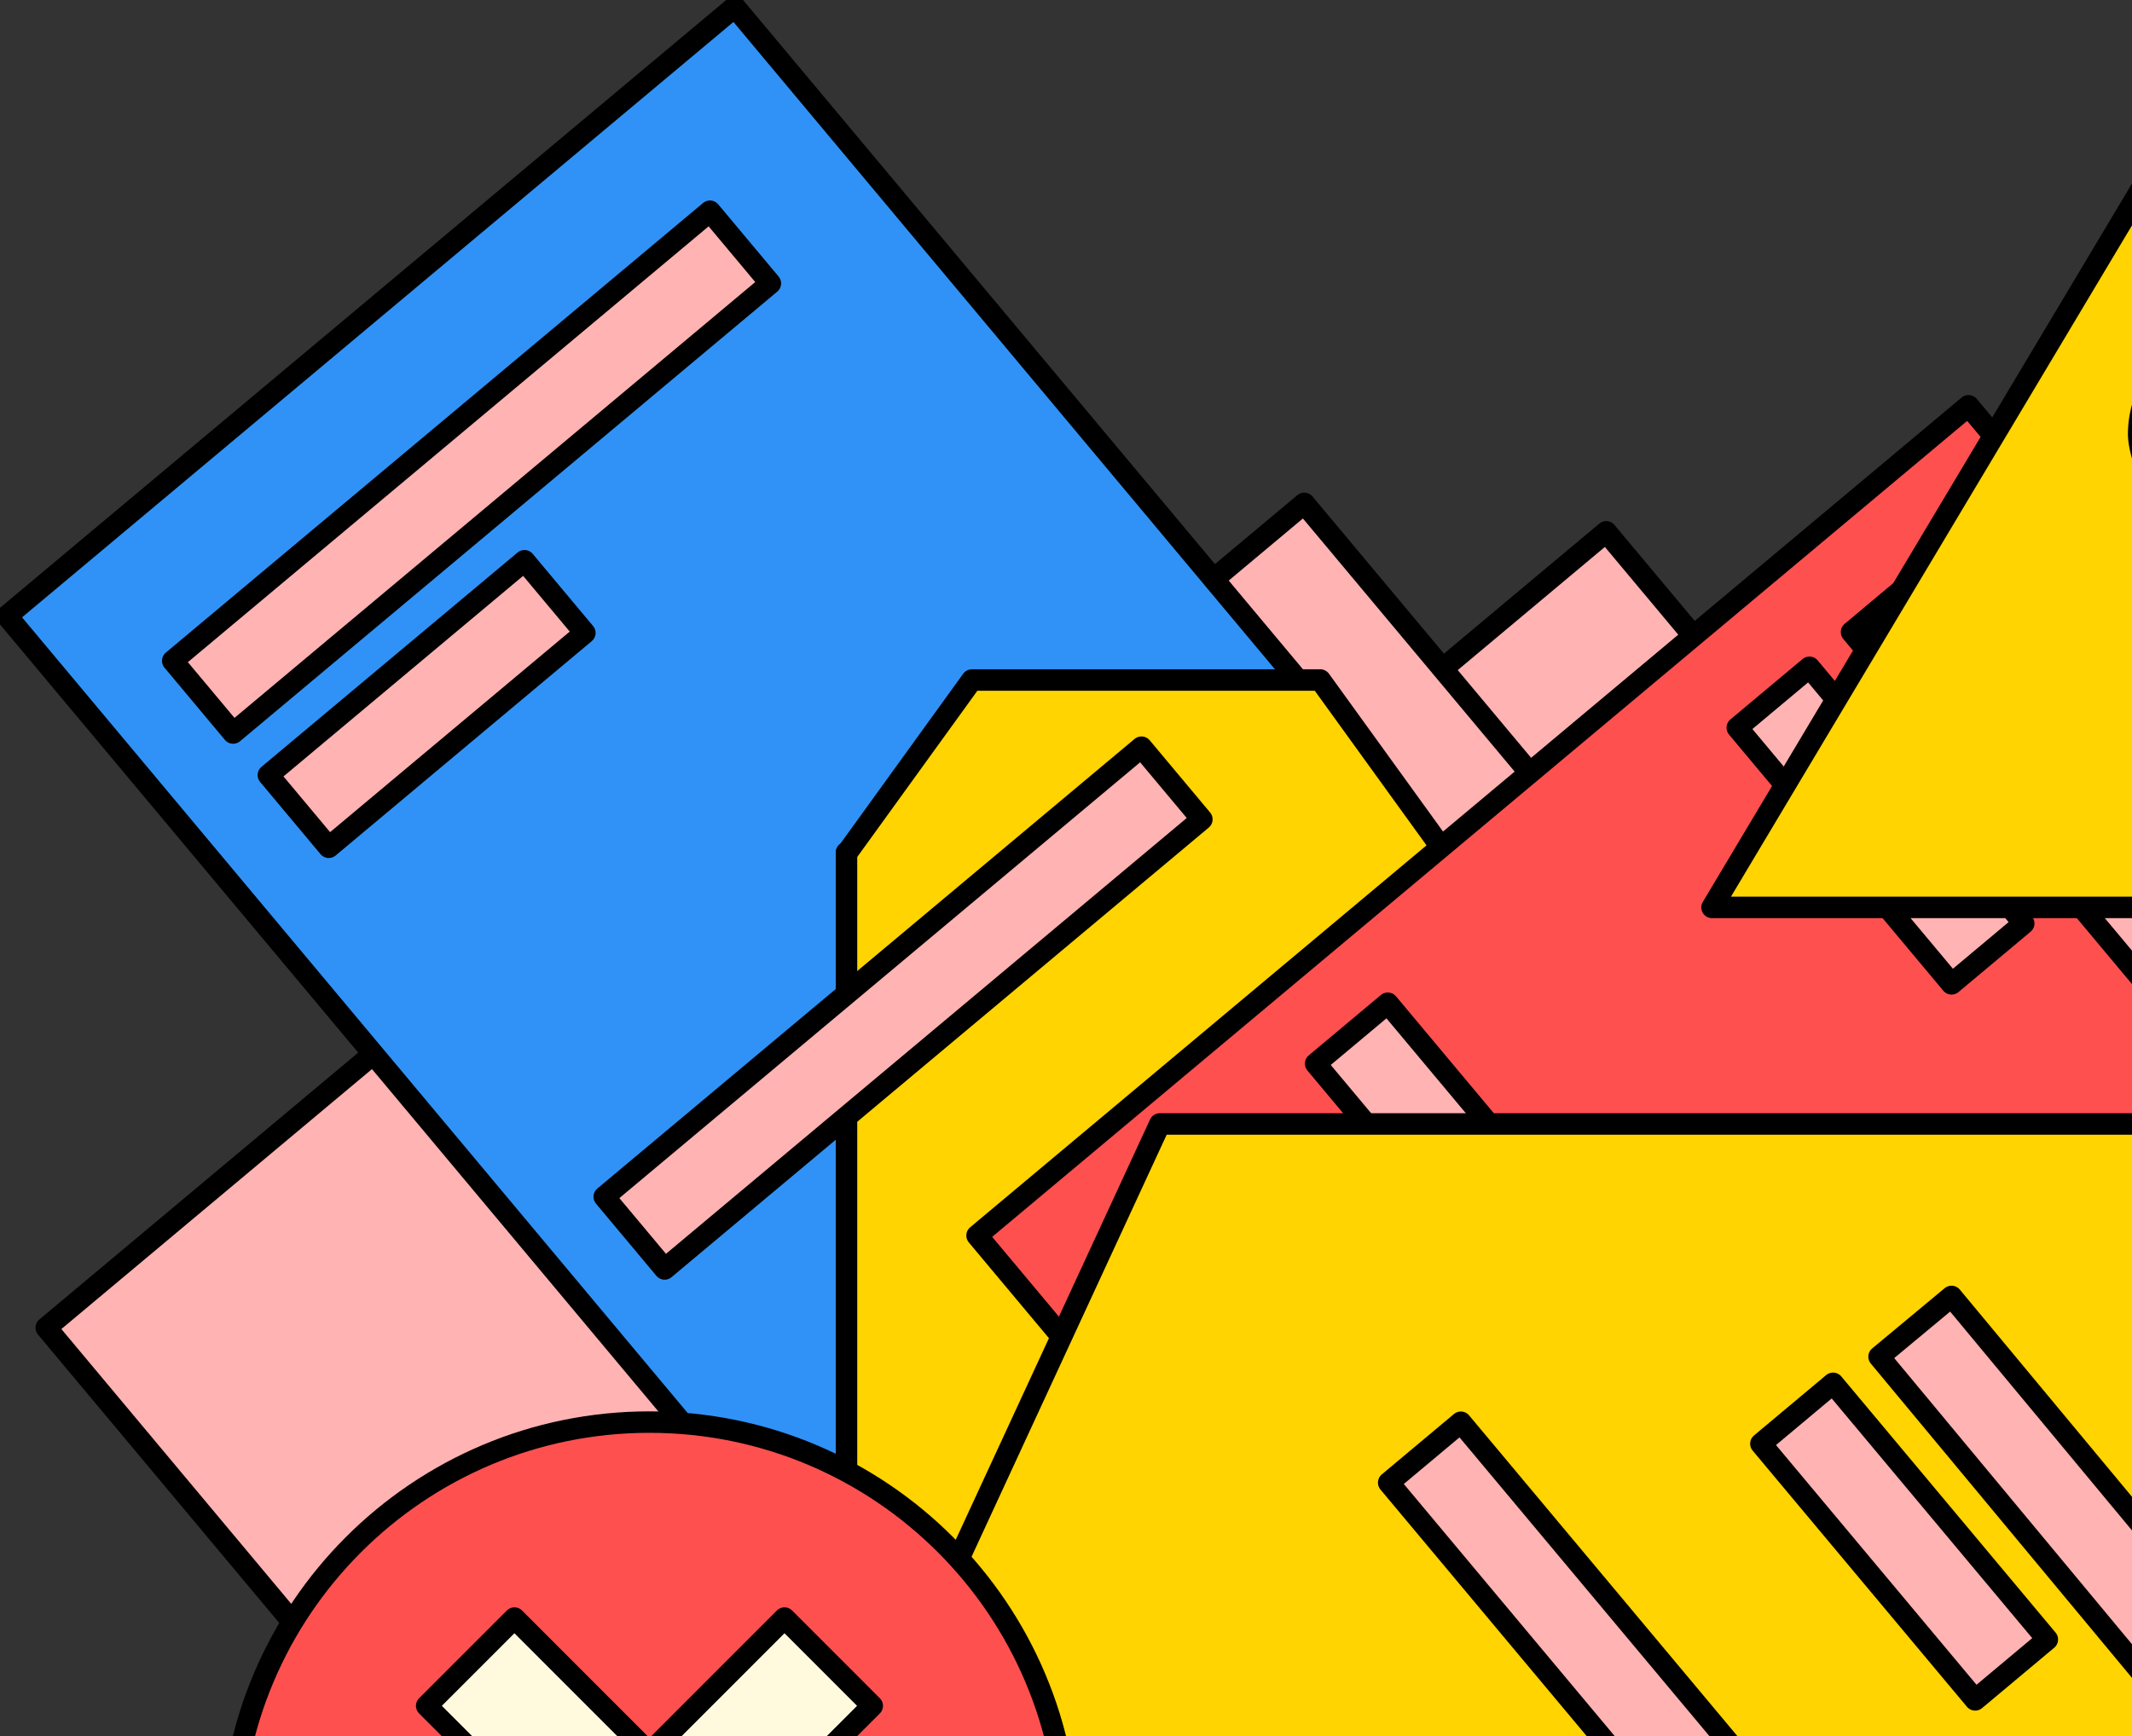 <svg width="695" height="566" fill="none" xmlns="http://www.w3.org/2000/svg"><rect width="100%" height="100%" fill="#333333" stroke="none"/><g clip-path="url(#clip0)"><path d="M523.602 173.396l-323.2 270.533 198.53 237.363 323.201-270.533-198.531-237.363z" fill="#FFB3B3" stroke="#000" stroke-width="7" stroke-linecap="round" stroke-linejoin="round"/><path d="M425.165 164.115l-323.2 270.533 198.53 237.363 323.2-270.533-198.53-237.363z" fill="#FFB3B3" stroke="#000" stroke-width="7" stroke-linecap="round" stroke-linejoin="round"/><path d="M338.274 162.353l-323.2 270.533 198.53 237.363 323.2-270.534-198.53-237.362z" fill="#FFB3B3" stroke="#000" stroke-width="7" stroke-linecap="round" stroke-linejoin="round"/><path d="M2.259 200.839l270.429 323.324 237.27-198.606L239.529 2.232 2.259 200.84z" fill="#3092F7" stroke="#000" stroke-width="7" stroke-linecap="round" stroke-linejoin="round"/><path d="M56.314 215.453L76 238.989l175.127-146.59-19.685-23.536-175.128 146.59zm31.168 37.254l19.686 23.536 83.488-69.883-19.686-23.536-83.488 69.883z" fill="#FFB3B3" stroke="#000" stroke-width="7" stroke-linecap="round" stroke-linejoin="round"/><path d="M276.218 277.901l-.273.362v-.362h.273z" fill="#FFD400" stroke="#000" stroke-width="7" stroke-linecap="round" stroke-linejoin="round"/><path d="M697.392 277.901v309.492H275.945v-309.13l.273-.362 40.606-56.192h113.56l40.606 56.192h226.402z" fill="#FFD400" stroke="#000" stroke-width="7" stroke-linecap="round" stroke-linejoin="round"/><path d="M641.704 132.297l-323.2 270.533 198.53 237.362 323.2-270.533-198.53-237.362z" fill="#FF5050" stroke="#000" stroke-width="7" stroke-linecap="round" stroke-linejoin="round"/><path d="M627.094 186.391l-23.528 19.693L750.1 381.279l23.527-19.694-146.533-175.194zm-37.242 31.173l-23.528 19.693 69.857 83.521 23.527-19.694-69.856-83.52zm-137.45 109.524l-23.527 19.693 146.533 175.195 23.528-19.693-146.534-175.195z" fill="#FFB3B3" stroke="#000" stroke-width="7" stroke-linecap="round" stroke-linejoin="round"/><path d="M697.371 587.387H275.957l102.125-220.928h421.414L697.371 587.387z" fill="#FFD400" stroke="#000" stroke-width="7" stroke-linecap="round" stroke-linejoin="round"/><path d="M196.974 390.196l19.686 23.536 175.128-146.589-19.686-23.537-175.128 146.59z" fill="#FFB3B3" stroke="#000" stroke-width="7" stroke-linecap="round" stroke-linejoin="round"/><path d="M898.777 295.854H558.098L728.437 10.676l170.34 285.178z" fill="#FFD400" stroke="#000" stroke-width="7" stroke-linecap="round" stroke-linejoin="round"/><path d="M728.806 106.378a35.127 35.127 0 0124.845 10.295 35.158 35.158 0 0110.291 24.855c0 19.408-35.136 70.446-35.136 70.446s-35.13-51.038-35.13-70.446a35.15 35.15 0 0121.685-32.475 35.124 35.124 0 0113.445-2.675z" fill="#000"/><path d="M636.172 422.697l-23.621 19.641 146.141 175.893 23.621-19.64-146.141-175.894z" fill="#FFB3B3" stroke="#000" stroke-width="7.009" stroke-linecap="round" stroke-linejoin="round"/><path d="M476.215 463.71l-23.527 19.694 146.533 175.195 23.527-19.694L476.215 463.71zm121.332-12.694l-23.527 19.693 69.856 83.52 23.527-19.693-69.856-83.52z" fill="#FFB3B3" stroke="#000" stroke-width="7" stroke-linecap="round" stroke-linejoin="round"/><path d="M211.712 736.776c75.39 0 136.506-61.139 136.506-136.558 0-75.419-61.116-136.558-136.506-136.558-75.389 0-136.505 61.139-136.505 136.558 0 75.419 61.116 136.558 136.505 136.558z" fill="#FF5050" stroke="#000" stroke-width="7" stroke-linecap="round" stroke-linejoin="round"/><path d="M240.321 600.205l44.018 44.041-28.606 28.661-44.024-44.041-44.011 44.041-28.612-28.661 44.017-44.041-44.017-44.034 28.612-28.617 44.011 44.034 44.024-44.034 28.606 28.617-44.018 44.034z" fill="#FFF9DE" stroke="#000" stroke-width="7" stroke-linecap="round" stroke-linejoin="round"/></g><defs><clipPath id="clip0"><path fill="#fff" d="M0 0h901v739H0z"/></clipPath></defs></svg>